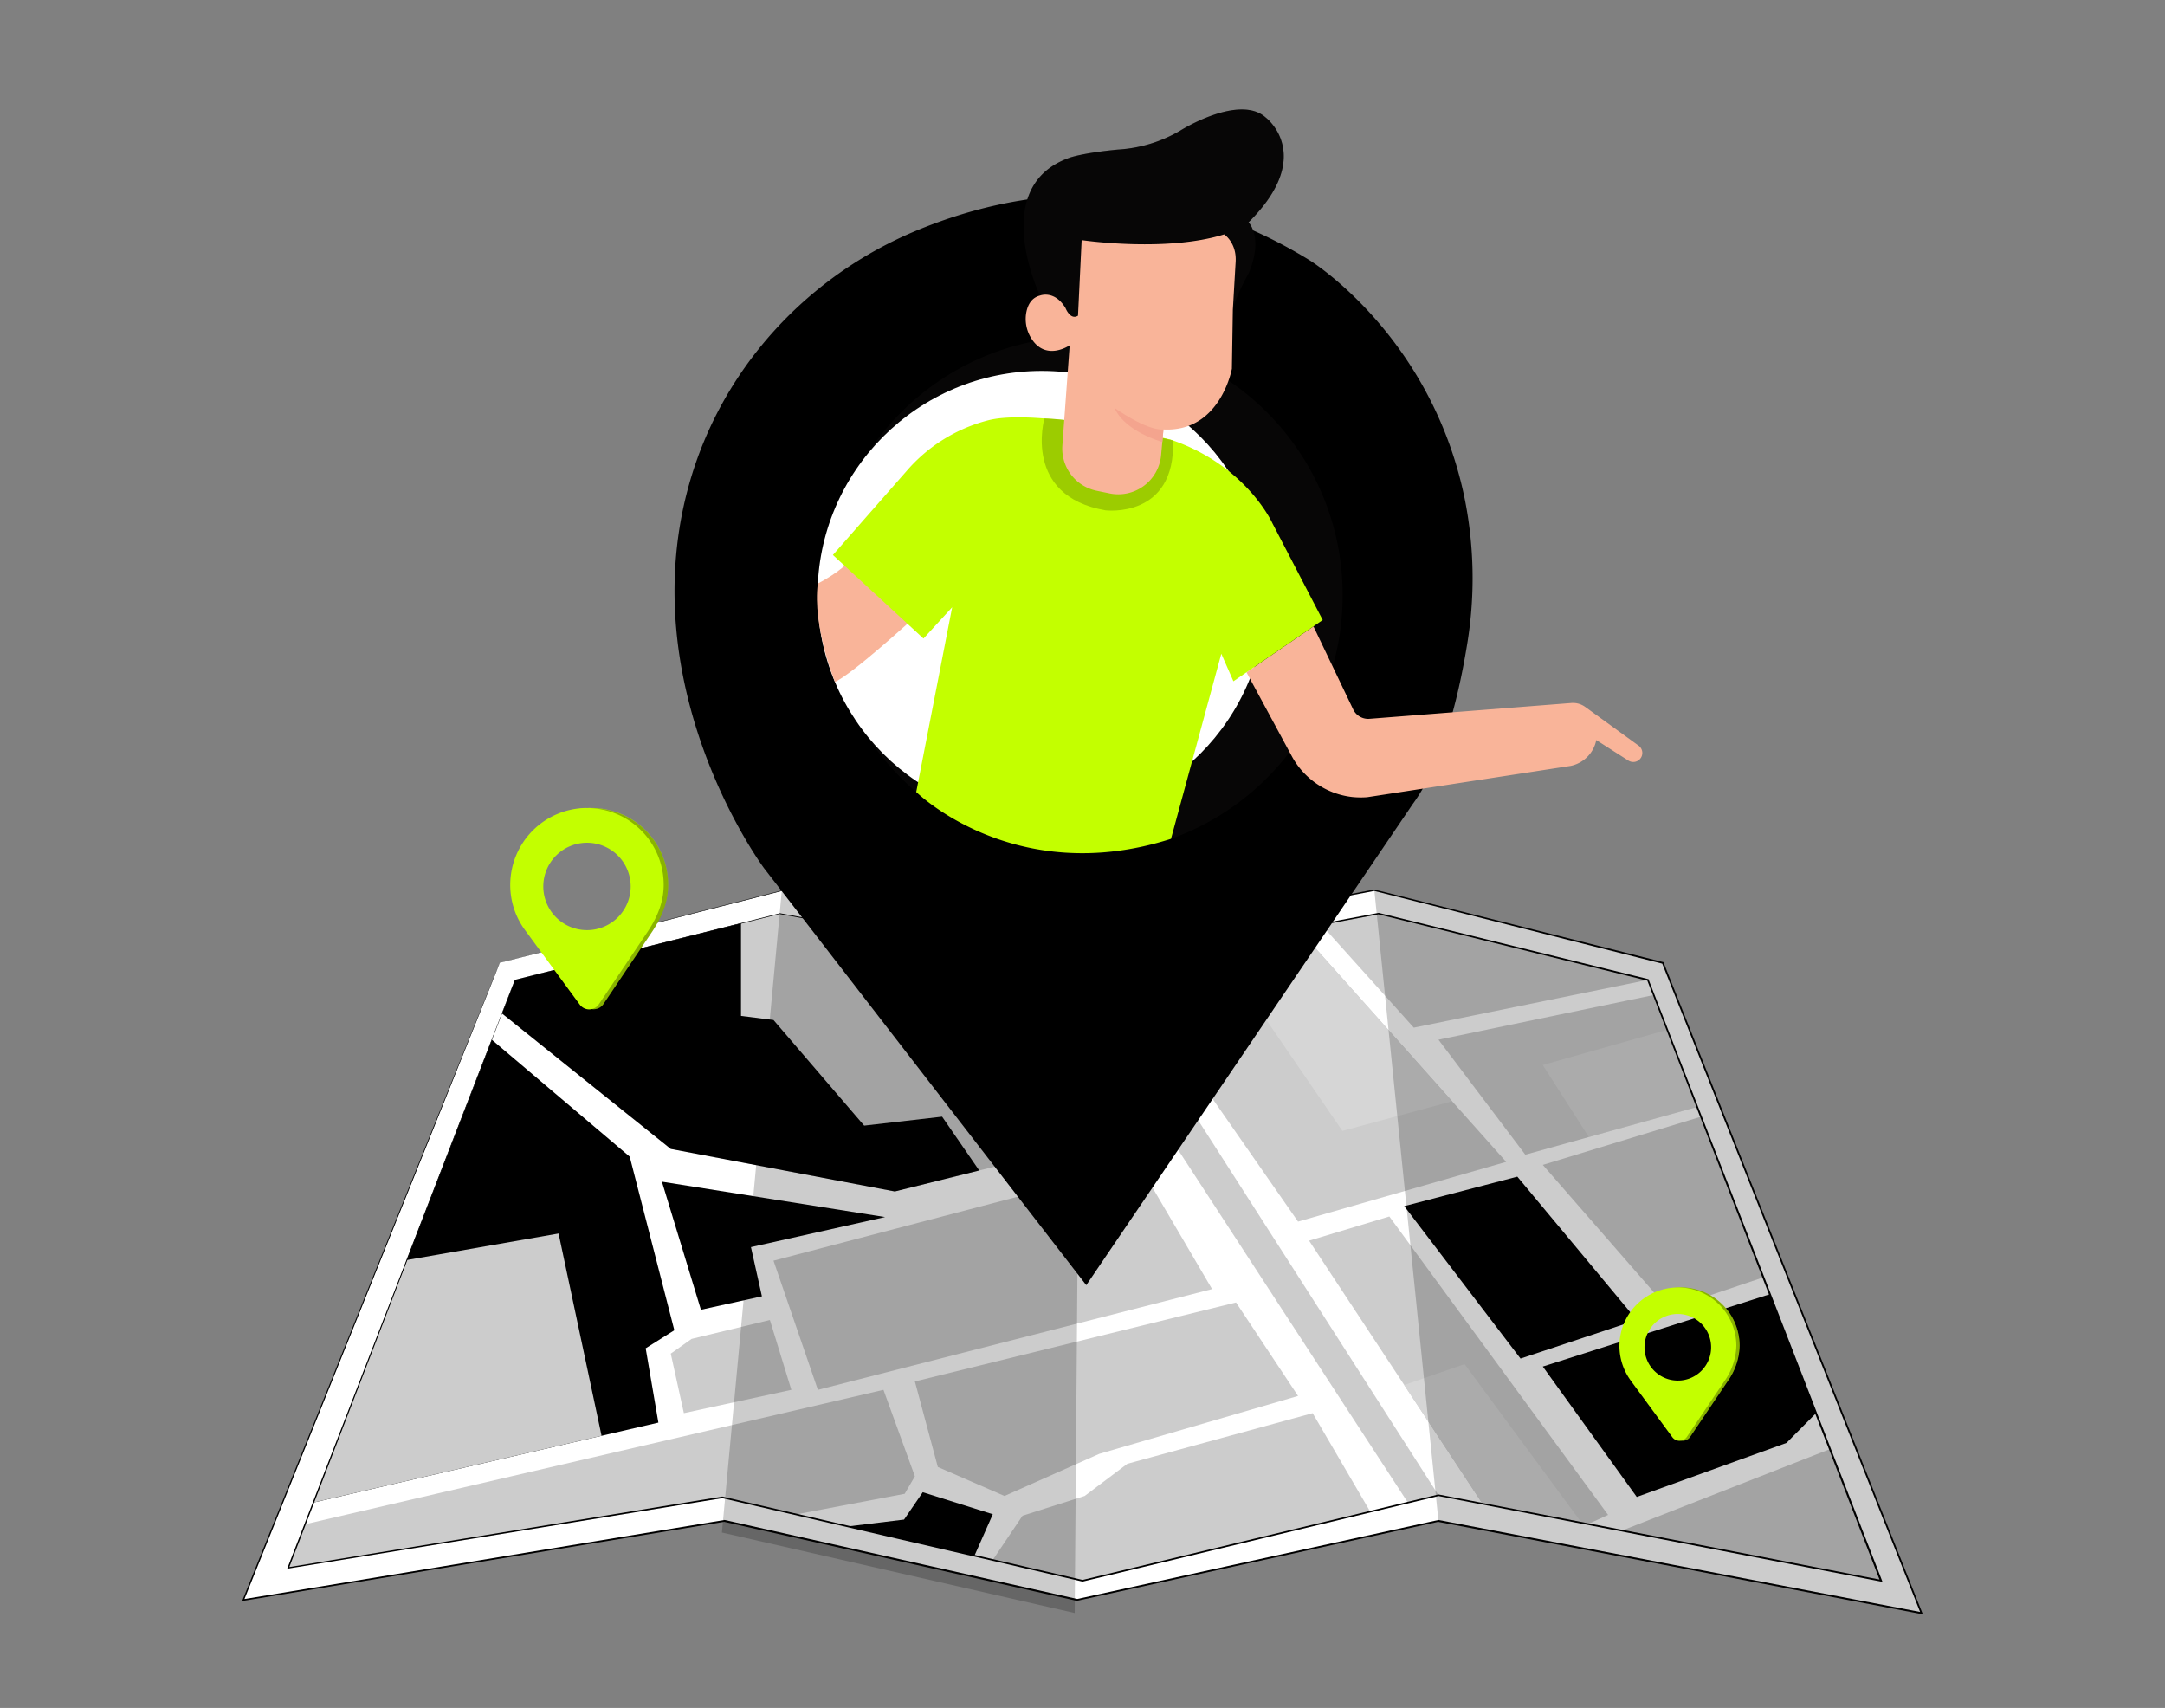 <!DOCTYPE svg PUBLIC "-//W3C//DTD SVG 1.1//EN" "http://www.w3.org/Graphics/SVG/1.1/DTD/svg11.dtd">
<svg id="a0385255-c5b6-443f-99de-75d8a3ebcb77" data-name="Layer 1" xmlns="http://www.w3.org/2000/svg" width="865.76" height="682.89" viewBox="0 0 865.76 682.89">
<rect x="0" y="0" width="865.76" height="682.89" fill="#808080" stroke="none"/>
<defs>
<style xmlns="http://www.w3.org/1999/xhtml">*, ::after, ::before { box-sizing: border-box; }
img, svg { vertical-align: middle; }
</style>
<style xmlns="http://www.w3.org/1999/xhtml">*, body, html { -webkit-font-smoothing: antialiased; }
img, svg { max-width: 100%; }
</style>
</defs>
<polygon points="199.91 384.93 97.31 639.7 289.67 608.07 430.75 639.7 575.23 608.07 768.45 644.93 665.01 384.93 549.59 355.86 432.89 378.09 313.62 355.86 199.91 384.93" fill="#fff"/>
<path d="M199.91,384.93l1.88-.5,5.62-1.44,22-5.67,84.17-21.55h.07l119.22,22.16h-.1l116.7-22.26h.2l115.41,29h.17v.16l103.43,260,.26.63-.68-.13-99.39-19L575,608.46h.16l-144.49,31.6h-.09l-141.06-31.6h.11L97.3,640.06l-.47.07.18-.44C128.74,561,154.47,497.33,172.2,453.31l20.48-50.67L198,389.48c1.21-3,1.84-4.46,1.84-4.46s-.59,1.53-1.78,4.52l-5.29,13.22-20.3,50.66L97.57,639.8l-.3-.37,192.4-31.69h.13l141.06,31.6h-.14l144.48-31.6h.07l93.83,17.9,99.39,19-.41.5-103.43-260,.23.2L549.47,356.2h.2L432.93,378.34h-.1L313.6,356h0l-84.07,21.43-22.05,5.59-5.65,1.44Z" fill="#000000" data-secondary="true"/>
<polygon points="205.9 391.77 115.27 626.88 288.82 598.66 432.89 632 575.23 597.82 752.2 632 659.02 391.77 551.3 365.26 432.89 387.5 311.91 365.26 205.9 391.77" fill="#fff"/>
<polygon points="125.34 600.76 263.28 568.8 258.2 539.09 269.66 531.87 251.82 462.47 196.66 415.71 125.34 600.76" fill="#000000" data-secondary="true"/>
<polygon points="115.27 626.88 121.99 609.44 353.29 555.7 365.85 590.27 361.78 597.26 318.35 605.5 288.82 598.66 115.27 626.88" fill="#ccc"/>
<polygon points="365.85 552.35 375.03 586.55 401.68 598.13 439.57 581.3 519.08 558.14 494.27 520.76 365.85 552.35" fill="#ccc"/>
<polygon points="273.47 565.02 316.45 555.7 307.87 527.77 276.56 535.33 268.23 541.22 273.47 565.02" fill="#ccc"/>
<polygon points="264.69 472.47 280.29 523.68 304.68 518.31 300.29 498.64 353.94 486.62 264.69 472.47" fill="#000000" data-secondary="true"/>
<polygon points="200.73 405.2 268.23 459.38 357.83 476.38 453.42 452.62 409.79 383.25 311.91 365.26 205.9 391.77 200.73 405.2" fill="#ccc"/>
<polygon points="422.85 385.65 562.98 600.76 575.23 597.82 439.6 386.24 432.89 387.5 422.85 385.65" fill="#ccc"/>
<polygon points="309.31 504.06 327.06 555.7 484.7 515.42 455.53 465.76 309.31 504.06" fill="#ccc"/>
<polyline points="397.01 623.7 398.54 621.42 408.9 606.03 433.74 598.13 450.83 585.26 524.91 565.02 547.92 604.37 432.89 632" fill="#ccc"/>
<polygon points="528.24 369.59 565.36 410.89 659.02 391.77 551.3 365.26 528.24 369.59" fill="#ccc"/>
<polygon points="678.73 442.58 609.95 461.69 575.23 415.71 661.36 397.83 678.73 442.58" fill="#ccc"/>
<polygon points="446.95 384.84 519.08 488.44 602.31 464.55 519.08 371.31 446.95 384.84" fill="#ccc"/>
<polygon points="648.58 611.98 731.79 579.39 752.2 632 648.58 611.98" fill="#ccc"/>
<polygon points="561.54 482.25 606.76 470.46 654.52 527.77 608.04 543.2 561.54 482.25" fill="#000000" data-secondary="true"/>
<polygon points="616.95 465.76 667.26 523.45 705.16 510.72 680.24 446.48 616.95 465.76" fill="#ccc"/>
<polygon points="654.52 598.52 616.95 546.39 707.77 517.45 726.22 565.02 714.38 576.93 654.52 598.52" fill="#000000" data-secondary="true"/>
<polygon points="523.49 496.06 592.52 600.76 635.04 609.37 643.06 605.7 555.58 486.39 523.49 496.06" fill="#ccc"/>
<polygon points="240.56 574.07 223.37 493.2 162.72 503.8 125.34 600.76 240.56 574.07" fill="#ccc"/>
<polygon points="296.32 369.16 296.32 406.19 309.31 407.83 345.57 450.06 376.74 446.48 391.58 467.99 357.83 476.38 268.23 459.38 200.73 405.2 205.9 391.77 296.32 369.16" fill="#000000" data-secondary="true"/>
<polygon points="485.88 377.86 536.8 452.17 580.67 440.32 519.08 371.31 485.88 377.86" fill="#ccc"/>
<polygon points="485.88 377.86 536.8 452.17 580.67 440.32 519.08 371.31 485.88 377.86" fill="#fff" opacity="0.2"/>
<polygon points="635.38 454.63 616.95 425.83 666.76 411.75 678.73 442.58 635.38 454.63" fill="#fff" opacity="0.2"/>
<polygon points="561.54 553.77 585.66 545.43 632.43 608.83 592.52 600.76 561.54 553.77" fill="#ccc"/>
<polygon points="561.54 553.77 585.66 545.43 632.43 608.83 592.52 600.76 561.54 553.77" fill="#fff" opacity="0.2"/>
<polygon points="339.1 610.3 361.52 607.57 369 596.64 397.01 605.44 389.68 622.01 339.1 610.3" fill="#000000" data-secondary="true"/>
<path d="M205.9,391.84l7-1.8,20.51-5.17,78.48-19.72h.07l121,22.16h-.1L551.24,365h.13l107.74,26.48h.15v.17c28.6,73.42,60.11,154.67,93.29,240.19l.24.64-.66-.13-88.79-17.15-88.18-17.06h.16L433,632.36h-.18L288.75,599h.13L115.31,627.15l-.46.07.16-.44c28.06-72.62,50.77-131.4,66.45-172,7.86-20.29,13.95-36,18.09-46.73l4.72-12.14c1.07-2.74,1.63-4.12,1.63-4.12s-.53,1.43-1.58,4.18l-4.66,12.18-18,46.83L115.53,627l-.3-.36,173.54-28.27h.13L433,631.73h-.16l142.34-34.2h.09l88.26,17,88.73,17.15-.42.51c-33.17-85.54-64.64-166.73-93.15-240.25l.23.2L551.14,365.57h.13L432.85,387.75h-.1l-121-22.3h0L233.51,385,213,390.06Z" fill="#000000" data-secondary="true"/>
<g opacity="0.2">
<polygon points="429.76 644.93 431.9 378.77 312.63 356.15 288.68 612.75 429.76 644.93"/>
</g>
<g opacity="0.2">
<polygon points="549.59 356.02 575.23 608.24 768.45 645.1 665.01 385.1 549.59 356.02"/>
</g>
<g id="e411d552-7559-4945-a045-fc58bdfc4613" data-name="freepik--Locators--inject-21">
<path d="M235.81,323.06a30.69,30.69,0,0,0-24.18,48.58h0l.29.42h0l21.74,29.55a4.66,4.66,0,0,0,6.52,1,4.42,4.42,0,0,0,1.1-1.14l19.64-29.21c3.71-5.66,6.26-11.59,6.26-18.57a30.69,30.69,0,0,0-30.74-30.62Zm.73,53A23.07,23.07,0,1,1,259.61,353h0a23.07,23.07,0,0,1-23.07,23.07Z" fill="#c3ff00" data-primary="true"/>
<g opacity="0.3">
<path d="M235.81,323.14a30.7,30.7,0,0,0-24.18,48.59h0l.29.41h0l21.74,29.55a4.66,4.66,0,0,0,7.62-.16l19.64-29.2c3.71-5.66,6.26-11.59,6.26-18.58a30.67,30.67,0,0,0-30.74-30.61Zm.73,53a23.07,23.07,0,1,1,23.07-23.07h0a23.07,23.07,0,0,1-23.07,23.07Z"/>
</g>
<path d="M234,323.06A30.78,30.78,0,0,0,204.05,353a30.43,30.43,0,0,0,5.75,18.68h0l.3.41h0l21.72,29.55a4.67,4.67,0,0,0,7.68-.14l19.64-29.21c3.72-5.66,6.26-11.59,6.26-18.57a30.68,30.68,0,0,0-30.72-30.65Zm.72,48.84a17.47,17.47,0,1,1,17.48-17.47,17.47,17.47,0,0,1-17.48,17.47h0Z" fill="#c3ff00" data-primary="true"/>
<path d="M671.78,514.78a23.39,23.39,0,0,0-18.48,37h0l.23.31h0l16.57,22.51a3.54,3.54,0,0,0,5,.7,3.48,3.48,0,0,0,.77-.81l15-22.25a25.29,25.29,0,0,0,4.78-14.15,23.4,23.4,0,0,0-23.45-23.35Zm.56,40.39a17.58,17.58,0,1,1,17.58-17.64,17.59,17.59,0,0,1-17.58,17.64Z" fill="#c3ff00" data-primary="true"/>
<g opacity="0.3">
<path d="M671.78,514.78a23.39,23.39,0,0,0-18.48,37h0l.23.31h0l16.57,22.51a3.54,3.54,0,0,0,5,.7,3.48,3.48,0,0,0,.77-.81l15-22.25a25.29,25.29,0,0,0,4.78-14.15,23.4,23.4,0,0,0-23.45-23.35Zm.56,40.39a17.58,17.58,0,1,1,17.58-17.64,17.59,17.59,0,0,1-17.58,17.64Z"/>
</g>
<path d="M670.4,514.78a23.39,23.39,0,0,0-18.43,37h0l.21.31h0l16.55,22.51a3.55,3.55,0,0,0,5,.76,3.47,3.47,0,0,0,.84-.87l15-22.25a25.43,25.43,0,0,0,4.77-14.15,23.39,23.39,0,0,0-23.43-23.35Zm.54,37.22a13.32,13.32,0,1,1,13.32-13.32h0A13.3,13.3,0,0,1,671,552Z" fill="#c3ff00" data-primary="true"/>
</g>
<path d="M434.39,513.85,305.53,347.13s-53.94-72.39-29.38-155.5c13.35-45.18,47-81.45,90.47-99.49,38.43-15.93,95.71-25.85,157,11.87,0,0,48.1,29.5,61.87,94.29a161.37,161.37,0,0,1,1.24,59.11c-3,18.62-9.37,47.28-21.79,64.08Z" fill="#000000" data-secondary="true"/>
<circle cx="433.49" cy="237.97" r="103.42" fill="#000000" data-secondary="true"/>
<circle cx="433.49" cy="237.97" r="103.42" fill="#231f20" opacity="0.2"/>
<circle cx="416.58" cy="237.97" r="89.66" fill="#fff"/>
<path d="M365.21,247.27s-24.13,22.09-31.31,25.39c0,0-9.1-22.39-6.86-39.35,0,0,9.86-5,12.92-9.63Z" fill="#f9b499"/>
<path d="M498.46,268.81l18,33.32a31.55,31.55,0,0,0,24.26,16.54,33,33,0,0,0,6,.08l81.41-12.53a13.2,13.2,0,0,0,10.21-10.32l12.83,8.2a3.63,3.63,0,0,0,5.16-1.36h0a3.62,3.62,0,0,0-1.08-4.62l-21.35-15.48a8.34,8.34,0,0,0-5.53-1.56l-80.74,6.33a6.64,6.64,0,0,1-6.5-3.75l-15.88-33.2Z" fill="#f9b499"/>
<path d="M432.54,96,431,126.2s-3.83,1.33-5-3.06c0,0-4-7.08-10.14-5,0,0-20.84-43.61,11.86-55.09,0,0,5.17-1.91,19.32-3.25A55.52,55.52,0,0,0,472.32,52s23.34-14.54,33.86-5c0,0,20.08,15.11-6.89,41.89,0,0,6.12,6.12,0,20.46,0,0-4.78,8.23-6.31,14.54l1.11-17.36a19.19,19.19,0,0,0-1.59-9.16c-.77-1.71-1.76-3.25-3-3.7C489.54,93.68,466.39,100.56,432.54,96Z" fill="#000000" data-secondary="true"/>
<path d="M432.54,96,431,126.2s-3.83,1.33-5-3.06c0,0-4-7.08-10.14-5,0,0-20.84-43.61,11.86-55.09,0,0,5.17-1.91,19.32-3.25A55.52,55.52,0,0,0,472.32,52s23.34-14.54,33.86-5c0,0,20.08,15.11-6.89,41.89,0,0,6.12,6.12,0,20.46,0,0-4.78,8.23-6.31,14.54l1.11-17.36a19.19,19.19,0,0,0-1.59-9.16c-.77-1.71-1.76-3.25-3-3.7C489.54,93.68,466.39,100.56,432.54,96Z" fill="#231f20" opacity="0.2"/>
<path d="M333.07,221.9l36.22,33.41,11.47-12.5-14.37,73.85s39.29,38.75,101.88,18.73l20.12-74,4.84,11,35.71-24.49-20.15-38.76s-10.45-23.21-40.8-33.41c0,0-53.31-12.76-72.94-7.65a64.16,64.16,0,0,0-32.65,20.4Z" fill="#c3ff00" data-primary="true"/>
<path d="M417.64,167.34s-8.82,31,24.46,36.71c0,0,28,3.47,27-27.92C469.13,176.13,433.9,167.57,417.64,167.34Z" fill="#c3ff00" data-primary="true"/>
<path d="M417.64,167.34s-8.82,31,24.46,36.71c0,0,28,3.47,27-27.92C469.13,176.13,433.9,167.57,417.64,167.34Z" opacity="0.2"/>
<path d="M427.75,138.06s-9.38,6.49-15.23-2.59a14.52,14.52,0,0,1-2-11.1c.62-2.66,2.08-5.39,5.42-6.21,0,0,5.74-2.29,10.14,5,0,0,1.91,5,5,3.06L432.54,96s33.66,5,57-2.29c0,0,5,3.27,4.59,10.91L493,123.9l-.38,23.53s-4.56,25.42-27.36,24.29L464.31,182a17.19,17.19,0,0,1-20.61,15.28l-5.2-1.07a17.21,17.21,0,0,1-13.67-18.09Z" fill="#f9b499"/>
<path d="M465.24,171.72l-.45,5s-15-4.11-19.07-13.6C445.72,163.09,458.4,172.23,465.24,171.72Z" fill="#f4a48e"/>
</svg>